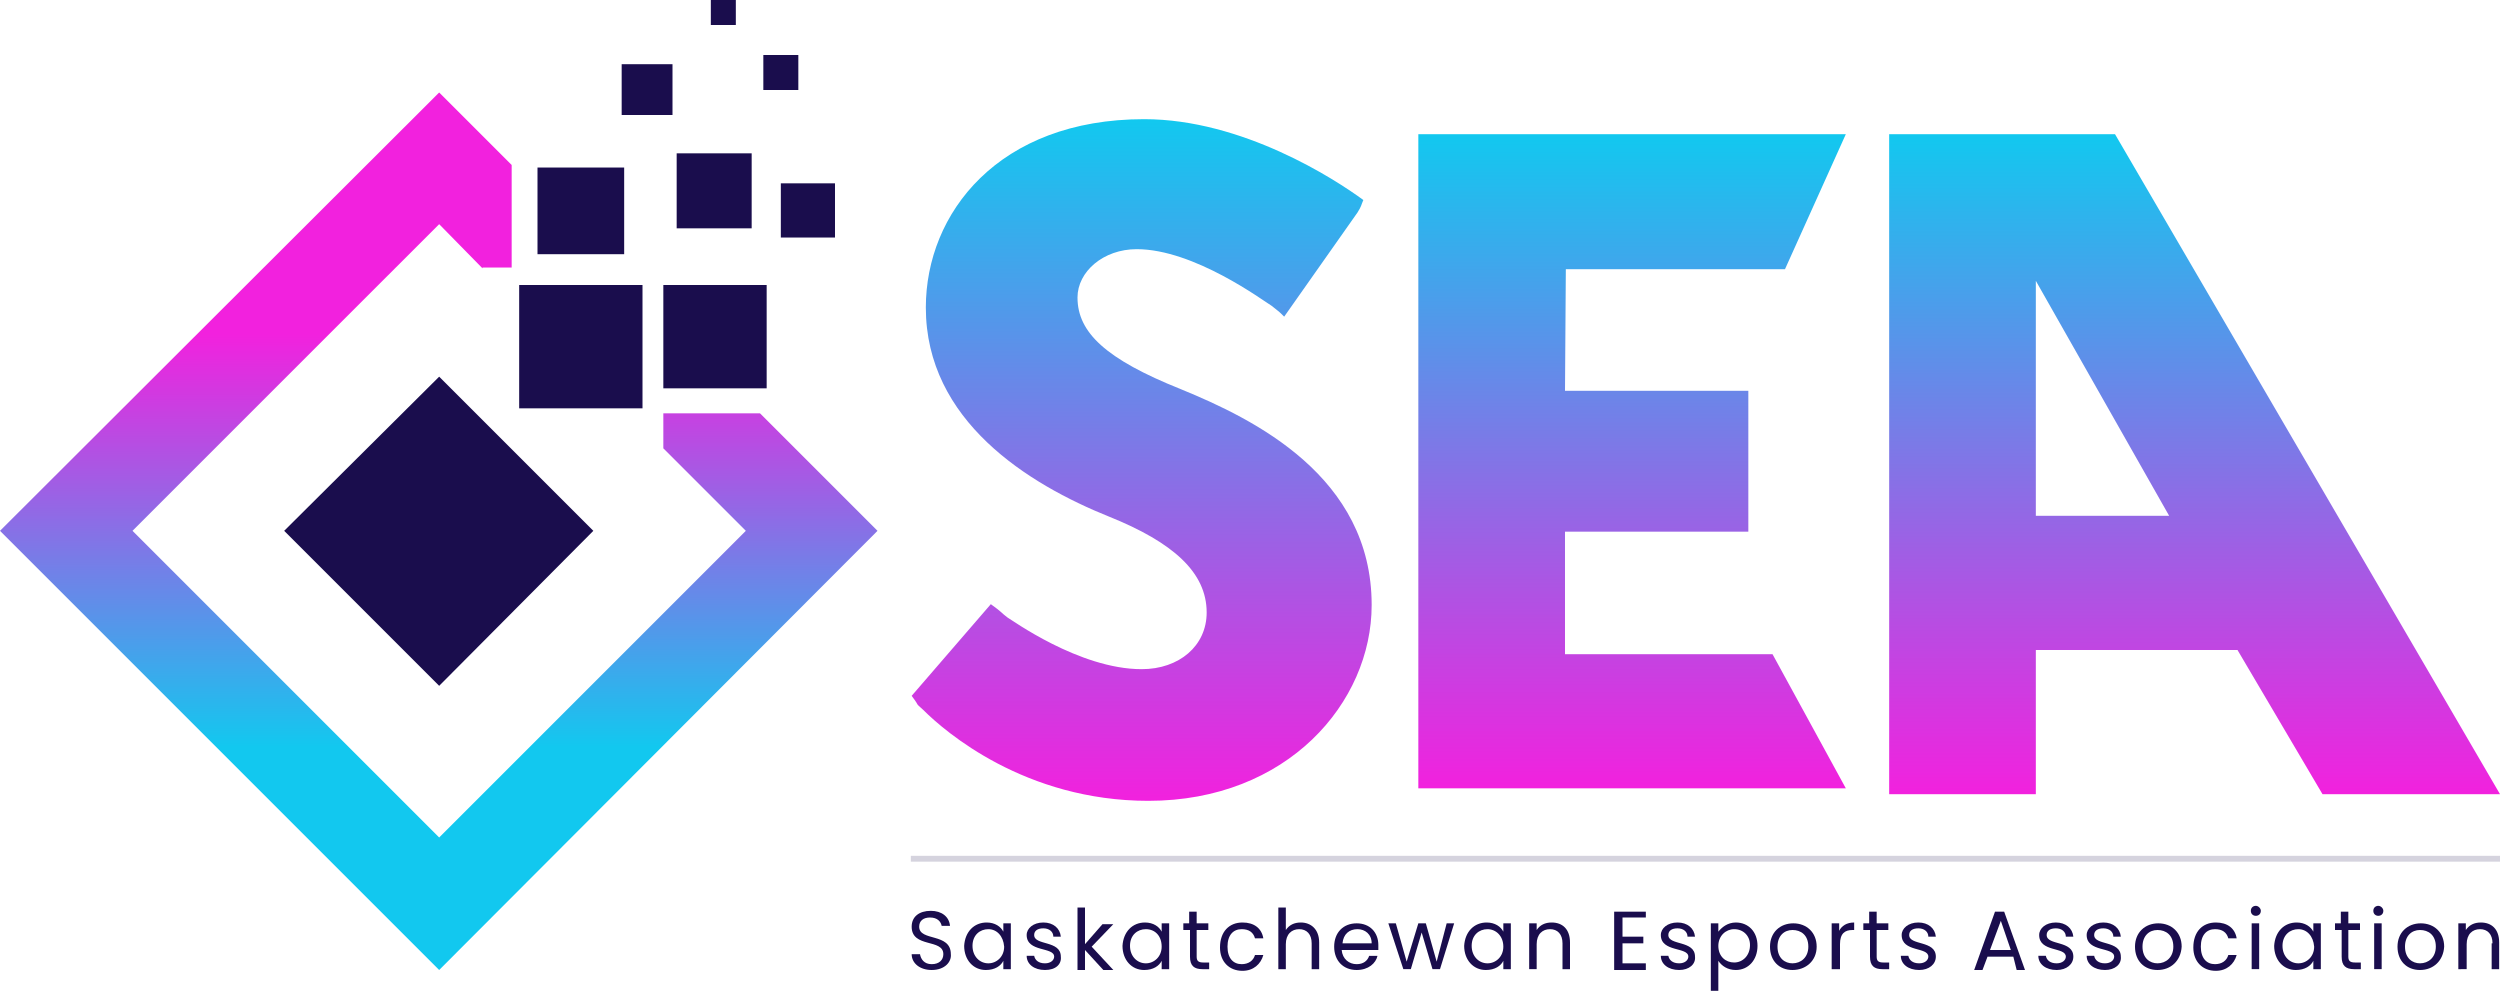 <?xml version="1.0" encoding="utf-8"?>
<!-- Generator: Adobe Illustrator 26.3.0, SVG Export Plug-In . SVG Version: 6.00 Build 0)  -->
<svg version="1.1" id="Layer_1" xmlns="http://www.w3.org/2000/svg" xmlns:xlink="http://www.w3.org/1999/xlink" x="0px" y="0px"
	 viewBox="0 0 300 118.9" style="enable-background:new 0 0 300 118.9;" xml:space="preserve">
<style type="text/css">
	.st0{fill:#1A0D4D;}
	.st1{opacity:0.2;fill-rule:evenodd;clip-rule:evenodd;fill:#30245E;}
	.st2{fill:url(#S_00000016786756352049434720000008208799880292094128_);}
	.st3{fill:url(#E_00000091727176489407307700000005176232023789265846_);}
	.st4{fill-rule:evenodd;clip-rule:evenodd;fill:url(#A_00000008125716426071221530000015870093903943057332_);}
	.st5{fill:url(#SVGID_1_);}
</style>
<g>
	<g id="Text">
		<g id="Tagline-Poppins">
			<path class="st0" d="M111.8,116.4c-1.4,0-2.4-0.8-2.4-1.9h1c0.1,0.6,0.5,1.2,1.4,1.2c0.9,0,1.4-0.5,1.4-1.2
				c0-1.9-3.8-0.7-3.8-3.3c0-1.2,0.9-1.9,2.3-1.9c1.3,0,2.2,0.7,2.3,1.8h-1c-0.1-0.5-0.5-1-1.4-1c-0.8,0-1.3,0.4-1.3,1.1
				c0,1.8,3.8,0.7,3.8,3.3C114.2,115.4,113.4,116.4,111.8,116.4z"/>
			<path class="st0" d="M118.4,110.7c1,0,1.7,0.5,2,1.1v-1h0.9v5.5h-0.9v-1c-0.3,0.6-1,1.1-2.1,1.1c-1.5,0-2.6-1.2-2.6-2.9
				C115.8,111.8,116.9,110.7,118.4,110.7z M118.6,111.5c-1,0-1.9,0.7-1.9,2c0,1.3,0.9,2.1,1.9,2.1s1.9-0.8,1.9-2
				C120.4,112.3,119.6,111.5,118.6,111.5z"/>
			<path class="st0" d="M125.4,116.4c-1.3,0-2.2-0.7-2.2-1.7h0.9c0.1,0.5,0.5,0.9,1.3,0.9c0.7,0,1.1-0.4,1.1-0.8
				c0-1.2-3.3-0.5-3.3-2.6c0-0.8,0.8-1.5,2-1.5c1.2,0,2,0.7,2.1,1.7h-0.9c0-0.6-0.5-1-1.2-1c-0.7,0-1.1,0.3-1.1,0.8
				c0,1.3,3.2,0.6,3.2,2.6C127.4,115.7,126.7,116.4,125.4,116.4z"/>
			<path class="st0" d="M129.3,108.9h0.9v4.4l2.1-2.4h1.3l-2.6,2.7l2.6,2.8h-1.2l-2.2-2.4v2.4h-0.9V108.9z"/>
			<path class="st0" d="M137.4,110.7c1,0,1.7,0.5,2,1.1v-1h0.9v5.5h-0.9v-1c-0.3,0.6-1,1.1-2.1,1.1c-1.5,0-2.6-1.2-2.6-2.9
				C134.8,111.8,135.9,110.7,137.4,110.7z M137.5,111.5c-1,0-1.9,0.7-1.9,2c0,1.3,0.9,2.1,1.9,2.1s1.9-0.8,1.9-2
				C139.4,112.3,138.6,111.5,137.5,111.5z"/>
			<path class="st0" d="M142.7,111.6H142v-0.8h0.7v-1.4h0.9v1.4h1.4v0.8h-1.4v3.2c0,0.5,0.2,0.7,0.8,0.7h0.7v0.8h-0.8
				c-1,0-1.5-0.4-1.5-1.5V111.6z"/>
			<path class="st0" d="M149.1,110.7c1.4,0,2.3,0.7,2.5,1.9h-1c-0.2-0.7-0.7-1.1-1.6-1.1c-1,0-1.7,0.7-1.7,2.1
				c0,1.4,0.7,2.1,1.7,2.1c0.8,0,1.4-0.4,1.6-1.1h1c-0.3,1.1-1.2,1.9-2.5,1.9c-1.6,0-2.7-1.1-2.7-2.8
				C146.4,111.8,147.5,110.7,149.1,110.7z"/>
			<path class="st0" d="M153.4,108.9h0.9v2.7c0.4-0.6,1-0.9,1.8-0.9c1.2,0,2.2,0.8,2.2,2.4v3.2h-0.9v-3.1c0-1.1-0.6-1.7-1.5-1.7
				c-0.9,0-1.6,0.6-1.6,1.8v3h-0.9V108.9z"/>
			<path class="st0" d="M162.8,116.4c-1.6,0-2.7-1.1-2.7-2.8c0-1.7,1.1-2.8,2.7-2.8c1.6,0,2.6,1.1,2.6,2.6c0,0.2,0,0.4,0,0.6H161
				c0.1,1.1,0.9,1.7,1.8,1.7c0.8,0,1.3-0.4,1.5-1h1C165.1,115.6,164.2,116.4,162.8,116.4z M161.1,113.2h3.5c0-1.1-0.8-1.7-1.7-1.7
				C161.9,111.5,161.2,112.1,161.1,113.2z"/>
			<path class="st0" d="M166.6,110.8h0.9l1.3,4.6l1.4-4.6h0.9l1.3,4.6l1.2-4.6h0.9l-1.7,5.5h-0.9l-1.3-4.4l-1.3,4.4h-0.9
				L166.6,110.8z"/>
			<path class="st0" d="M178.4,110.7c1,0,1.7,0.5,2,1.1v-1h0.9v5.5h-0.9v-1c-0.3,0.6-1,1.1-2.1,1.1c-1.5,0-2.6-1.2-2.6-2.9
				C175.8,111.8,176.9,110.7,178.4,110.7z M178.5,111.5c-1,0-1.9,0.7-1.9,2c0,1.3,0.9,2.1,1.9,2.1s1.9-0.8,1.9-2
				C180.4,112.3,179.5,111.5,178.5,111.5z"/>
			<path class="st0" d="M187.5,113.2c0-1.1-0.6-1.7-1.5-1.7c-0.9,0-1.6,0.6-1.6,1.8v3h-0.9v-5.5h0.9v0.8c0.4-0.6,1-0.9,1.8-0.9
				c1.3,0,2.2,0.8,2.2,2.4v3.2h-0.9V113.2z"/>
			<path class="st0" d="M197.5,110.1h-2.8v2.3h2.5v0.8h-2.5v2.4h2.8v0.8h-3.8v-7h3.8V110.1z"/>
			<path class="st0" d="M201.5,116.4c-1.3,0-2.2-0.7-2.2-1.7h0.9c0.1,0.5,0.5,0.9,1.3,0.9c0.7,0,1.1-0.4,1.1-0.8
				c0-1.2-3.3-0.5-3.3-2.6c0-0.8,0.8-1.5,2-1.5c1.2,0,2,0.7,2.1,1.7h-0.9c0-0.6-0.5-1-1.2-1c-0.7,0-1.1,0.3-1.1,0.8
				c0,1.3,3.2,0.6,3.2,2.6C203.5,115.7,202.7,116.4,201.5,116.4z"/>
			<path class="st0" d="M208.3,110.7c1.5,0,2.6,1.1,2.6,2.8c0,1.7-1.1,2.9-2.6,2.9c-1,0-1.7-0.5-2.1-1.1v3.6h-0.9v-8.1h0.9v1
				C206.6,111.3,207.3,110.7,208.3,110.7z M208.1,111.5c-1,0-1.9,0.8-1.9,2c0,1.3,0.9,2,1.9,2c1,0,1.9-0.8,1.9-2.1
				C210,112.3,209.2,111.5,208.1,111.5z"/>
			<path class="st0" d="M215.1,116.4c-1.6,0-2.7-1.1-2.7-2.8c0-1.7,1.2-2.8,2.8-2.8c1.6,0,2.8,1.1,2.8,2.8
				C218,115.3,216.7,116.4,215.1,116.4z M215.1,115.6c1,0,1.9-0.7,1.9-2c0-1.4-0.9-2-1.9-2c-1,0-1.8,0.7-1.8,2
				C213.3,115,214.2,115.6,215.1,115.6z"/>
			<path class="st0" d="M220.7,116.3h-0.9v-5.5h0.9v0.9c0.3-0.6,0.9-1,1.8-1v0.9h-0.2c-0.9,0-1.5,0.4-1.5,1.7V116.3z"/>
			<path class="st0" d="M224.3,111.6h-0.7v-0.8h0.7v-1.4h0.9v1.4h1.4v0.8h-1.4v3.2c0,0.5,0.2,0.7,0.8,0.7h0.7v0.8h-0.8
				c-1,0-1.5-0.4-1.5-1.5V111.6z"/>
			<path class="st0" d="M230.3,116.4c-1.3,0-2.2-0.7-2.2-1.7h0.9c0.1,0.5,0.5,0.9,1.3,0.9c0.7,0,1.1-0.4,1.1-0.8
				c0-1.2-3.2-0.5-3.2-2.6c0-0.8,0.8-1.5,2-1.5c1.2,0,2,0.7,2.1,1.7h-0.9c0-0.6-0.5-1-1.2-1c-0.7,0-1.1,0.3-1.1,0.8
				c0,1.3,3.2,0.6,3.2,2.6C232.3,115.7,231.5,116.4,230.3,116.4z"/>
			<path class="st0" d="M241.6,114.8h-3.1l-0.6,1.6h-1l2.5-7h1.1l2.5,7h-1L241.6,114.8z M240.1,110.5l-1.3,3.5h2.5L240.1,110.5z"/>
			<path class="st0" d="M246.8,116.4c-1.3,0-2.2-0.7-2.2-1.7h0.9c0.1,0.5,0.5,0.9,1.3,0.9c0.7,0,1.1-0.4,1.1-0.8
				c0-1.2-3.2-0.5-3.2-2.6c0-0.8,0.8-1.5,2-1.5c1.2,0,2,0.7,2.1,1.7h-0.9c0-0.6-0.5-1-1.2-1c-0.7,0-1.1,0.3-1.1,0.8
				c0,1.3,3.2,0.6,3.2,2.6C248.8,115.7,248,116.4,246.8,116.4z"/>
			<path class="st0" d="M252.6,116.4c-1.3,0-2.2-0.7-2.2-1.7h0.9c0.1,0.5,0.5,0.9,1.3,0.9c0.7,0,1.1-0.4,1.1-0.8
				c0-1.2-3.3-0.5-3.3-2.6c0-0.8,0.8-1.5,2-1.5c1.2,0,2,0.7,2.1,1.7h-0.9c0-0.6-0.5-1-1.2-1c-0.7,0-1.1,0.3-1.1,0.8
				c0,1.3,3.2,0.6,3.2,2.6C254.6,115.7,253.8,116.4,252.6,116.4z"/>
			<path class="st0" d="M258.9,116.4c-1.6,0-2.7-1.1-2.7-2.8c0-1.7,1.2-2.8,2.8-2.8c1.6,0,2.8,1.1,2.8,2.8
				C261.7,115.3,260.5,116.4,258.9,116.4z M258.9,115.6c1,0,1.9-0.7,1.9-2c0-1.4-0.9-2-1.9-2c-1,0-1.8,0.7-1.8,2
				C257.1,115,258,115.6,258.9,115.6z"/>
			<path class="st0" d="M265.9,110.7c1.4,0,2.3,0.7,2.5,1.9h-1c-0.2-0.7-0.7-1.1-1.6-1.1c-1,0-1.7,0.7-1.7,2.1
				c0,1.4,0.7,2.1,1.7,2.1c0.8,0,1.4-0.4,1.6-1.1h1c-0.3,1.1-1.2,1.9-2.5,1.9c-1.6,0-2.7-1.1-2.7-2.8
				C263.2,111.8,264.3,110.7,265.9,110.7z"/>
			<path class="st0" d="M270.1,109.3c0-0.4,0.3-0.6,0.6-0.6c0.3,0,0.6,0.3,0.6,0.6c0,0.4-0.3,0.6-0.6,0.6
				C270.4,109.9,270.1,109.7,270.1,109.3z M270.2,110.8h0.9v5.5h-0.9V110.8z"/>
			<path class="st0" d="M275.6,110.7c1,0,1.7,0.5,2,1.1v-1h0.9v5.5h-0.9v-1c-0.3,0.6-1,1.1-2.1,1.1c-1.5,0-2.6-1.2-2.6-2.9
				C273,111.8,274.1,110.7,275.6,110.7z M275.8,111.5c-1,0-1.9,0.7-1.9,2c0,1.3,0.9,2.1,1.9,2.1c1,0,1.9-0.8,1.9-2
				C277.6,112.3,276.8,111.5,275.8,111.5z"/>
			<path class="st0" d="M280.9,111.6h-0.7v-0.8h0.7v-1.4h0.9v1.4h1.4v0.8h-1.4v3.2c0,0.5,0.2,0.7,0.8,0.7h0.7v0.8h-0.8
				c-1,0-1.5-0.4-1.5-1.5V111.6z"/>
			<path class="st0" d="M284.8,109.3c0-0.4,0.3-0.6,0.6-0.6c0.3,0,0.6,0.3,0.6,0.6c0,0.4-0.3,0.6-0.6,0.6
				C285.1,109.9,284.8,109.7,284.8,109.3z M284.9,110.8h0.9v5.5h-0.9V110.8z"/>
			<path class="st0" d="M290.4,116.4c-1.6,0-2.7-1.1-2.7-2.8c0-1.7,1.2-2.8,2.8-2.8c1.6,0,2.8,1.1,2.8,2.8
				C293.2,115.3,292,116.4,290.4,116.4z M290.4,115.6c1,0,1.9-0.7,1.9-2c0-1.4-0.9-2-1.9-2c-1,0-1.8,0.7-1.8,2
				C288.6,115,289.5,115.6,290.4,115.6z"/>
			<path class="st0" d="M299.1,113.2c0-1.1-0.6-1.7-1.5-1.7c-0.9,0-1.6,0.6-1.6,1.8v3H295v-5.5h0.9v0.8c0.4-0.6,1-0.9,1.8-0.9
				c1.3,0,2.2,0.8,2.2,2.4v3.2h-0.9V113.2z"/>
		</g>
		<rect id="Line" x="109.3" y="102.7" class="st1" width="190.7" height="0.7"/>
		
			<linearGradient id="S_00000133516505051102096220000005846992217494605442_" gradientUnits="userSpaceOnUse" x1="136.931" y1="96.15" x2="136.931" y2="14.477">
			<stop  offset="0" style="stop-color:#F221DE"/>
			<stop  offset="1" style="stop-color:#12C8EF"/>
		</linearGradient>
		<path id="S" style="fill:url(#S_00000133516505051102096220000005846992217494605442_);" d="M110.8,85.2
			c2.6,2.6,12.2,10.9,27,10.9c16.7,0,26.8-11.8,26.8-23.5c0-15.4-14.1-22.3-22.9-25.9c-9-3.6-12.4-6.8-12.4-11
			c0-3.1,3.1-5.8,7.1-5.8c6.9,0,15.2,6.2,16.2,6.8c1,0.8,0.8,0.6,1.5,1.3l8.8-12.5c0.5-0.8,0.4-0.8,0.7-1.5
			c-3.4-2.5-14.5-9.7-26.3-9.7c-17.5,0-26.2,11.3-26.2,22.6c0,13.6,12.3,21.2,22,25.1c7.7,3.1,11.7,6.7,11.7,11.5
			c0,4-3.3,6.8-7.8,6.8c-7.5,0-15.7-6-16.1-6.2c-0.8-0.6-0.6-0.6-2-1.6l-9.5,11C110.6,85.1,109.6,84.1,110.8,85.2z"/>
		
			<linearGradient id="E_00000065754610598640031270000016877953669803293355_" gradientUnits="userSpaceOnUse" x1="195.873" y1="94.589" x2="195.873" y2="16.127">
			<stop  offset="0" style="stop-color:#F221DE"/>
			<stop  offset="1" style="stop-color:#12C8EF"/>
		</linearGradient>
		<polygon id="E" style="fill:url(#E_00000065754610598640031270000016877953669803293355_);" points="170.2,94.6 170.2,16.1 
			221.5,16.1 214.2,32.3 187.9,32.3 187.8,46.9 209.8,46.9 209.8,63.8 187.8,63.8 187.8,78.5 212.7,78.5 221.5,94.6 		"/>
		
			<linearGradient id="A_00000152247242365409128770000011670763162439427257_" gradientUnits="userSpaceOnUse" x1="263.333" y1="95.323" x2="263.333" y2="16.126">
			<stop  offset="0" style="stop-color:#F221DE"/>
			<stop  offset="1" style="stop-color:#12C8EF"/>
		</linearGradient>
		<path id="A" style="fill-rule:evenodd;clip-rule:evenodd;fill:url(#A_00000152247242365409128770000011670763162439427257_);" d="
			M253.8,16.1h-27.1v79.2h17.6V78h24.2l10.2,17.3H300L253.8,16.1z M244.3,61.9V33.7l16,28.2H244.3z"/>
	</g>
	<g id="Shape">
		<path class="st0" d="M52.7,45.2l18.5,18.5L52.7,82.3L34.1,63.7L52.7,45.2z M77.1,34.2H62.3V49h14.8V34.2z M64.5,20.1v10.4h10.4
			V20.1H64.5z M80.7,7.7h-6.1v6.1h6.1V7.7z M91.6,10.8h4.2V6.6h-4.2V10.8z M85.3,0v3h3V0H85.3z M93.7,28.5h6.5V22h-6.5V28.5z
			 M91.9,34.2H79.6v12.4h12.4V34.2z M81.2,27.4h9v-9h-9V27.4z"/>
		<linearGradient id="SVGID_1_" gradientUnits="userSpaceOnUse" x1="52.667" y1="13.247" x2="52.667" y2="114.491">
			<stop  offset="0.265" style="stop-color:#F221DE"/>
			<stop  offset="0.755" style="stop-color:#12C8EF"/>
		</linearGradient>
		<polygon class="st5" points="91.2,49.6 79.6,49.6 79.6,53.8 89.5,63.7 52.7,100.5 15.9,63.7 52.7,26.9 57.9,32.2 57.9,32.1 
			61.4,32.1 61.4,19.8 52.7,11.1 0,63.7 52.7,116.4 105.3,63.7 		"/>
	</g>
</g>
</svg>
